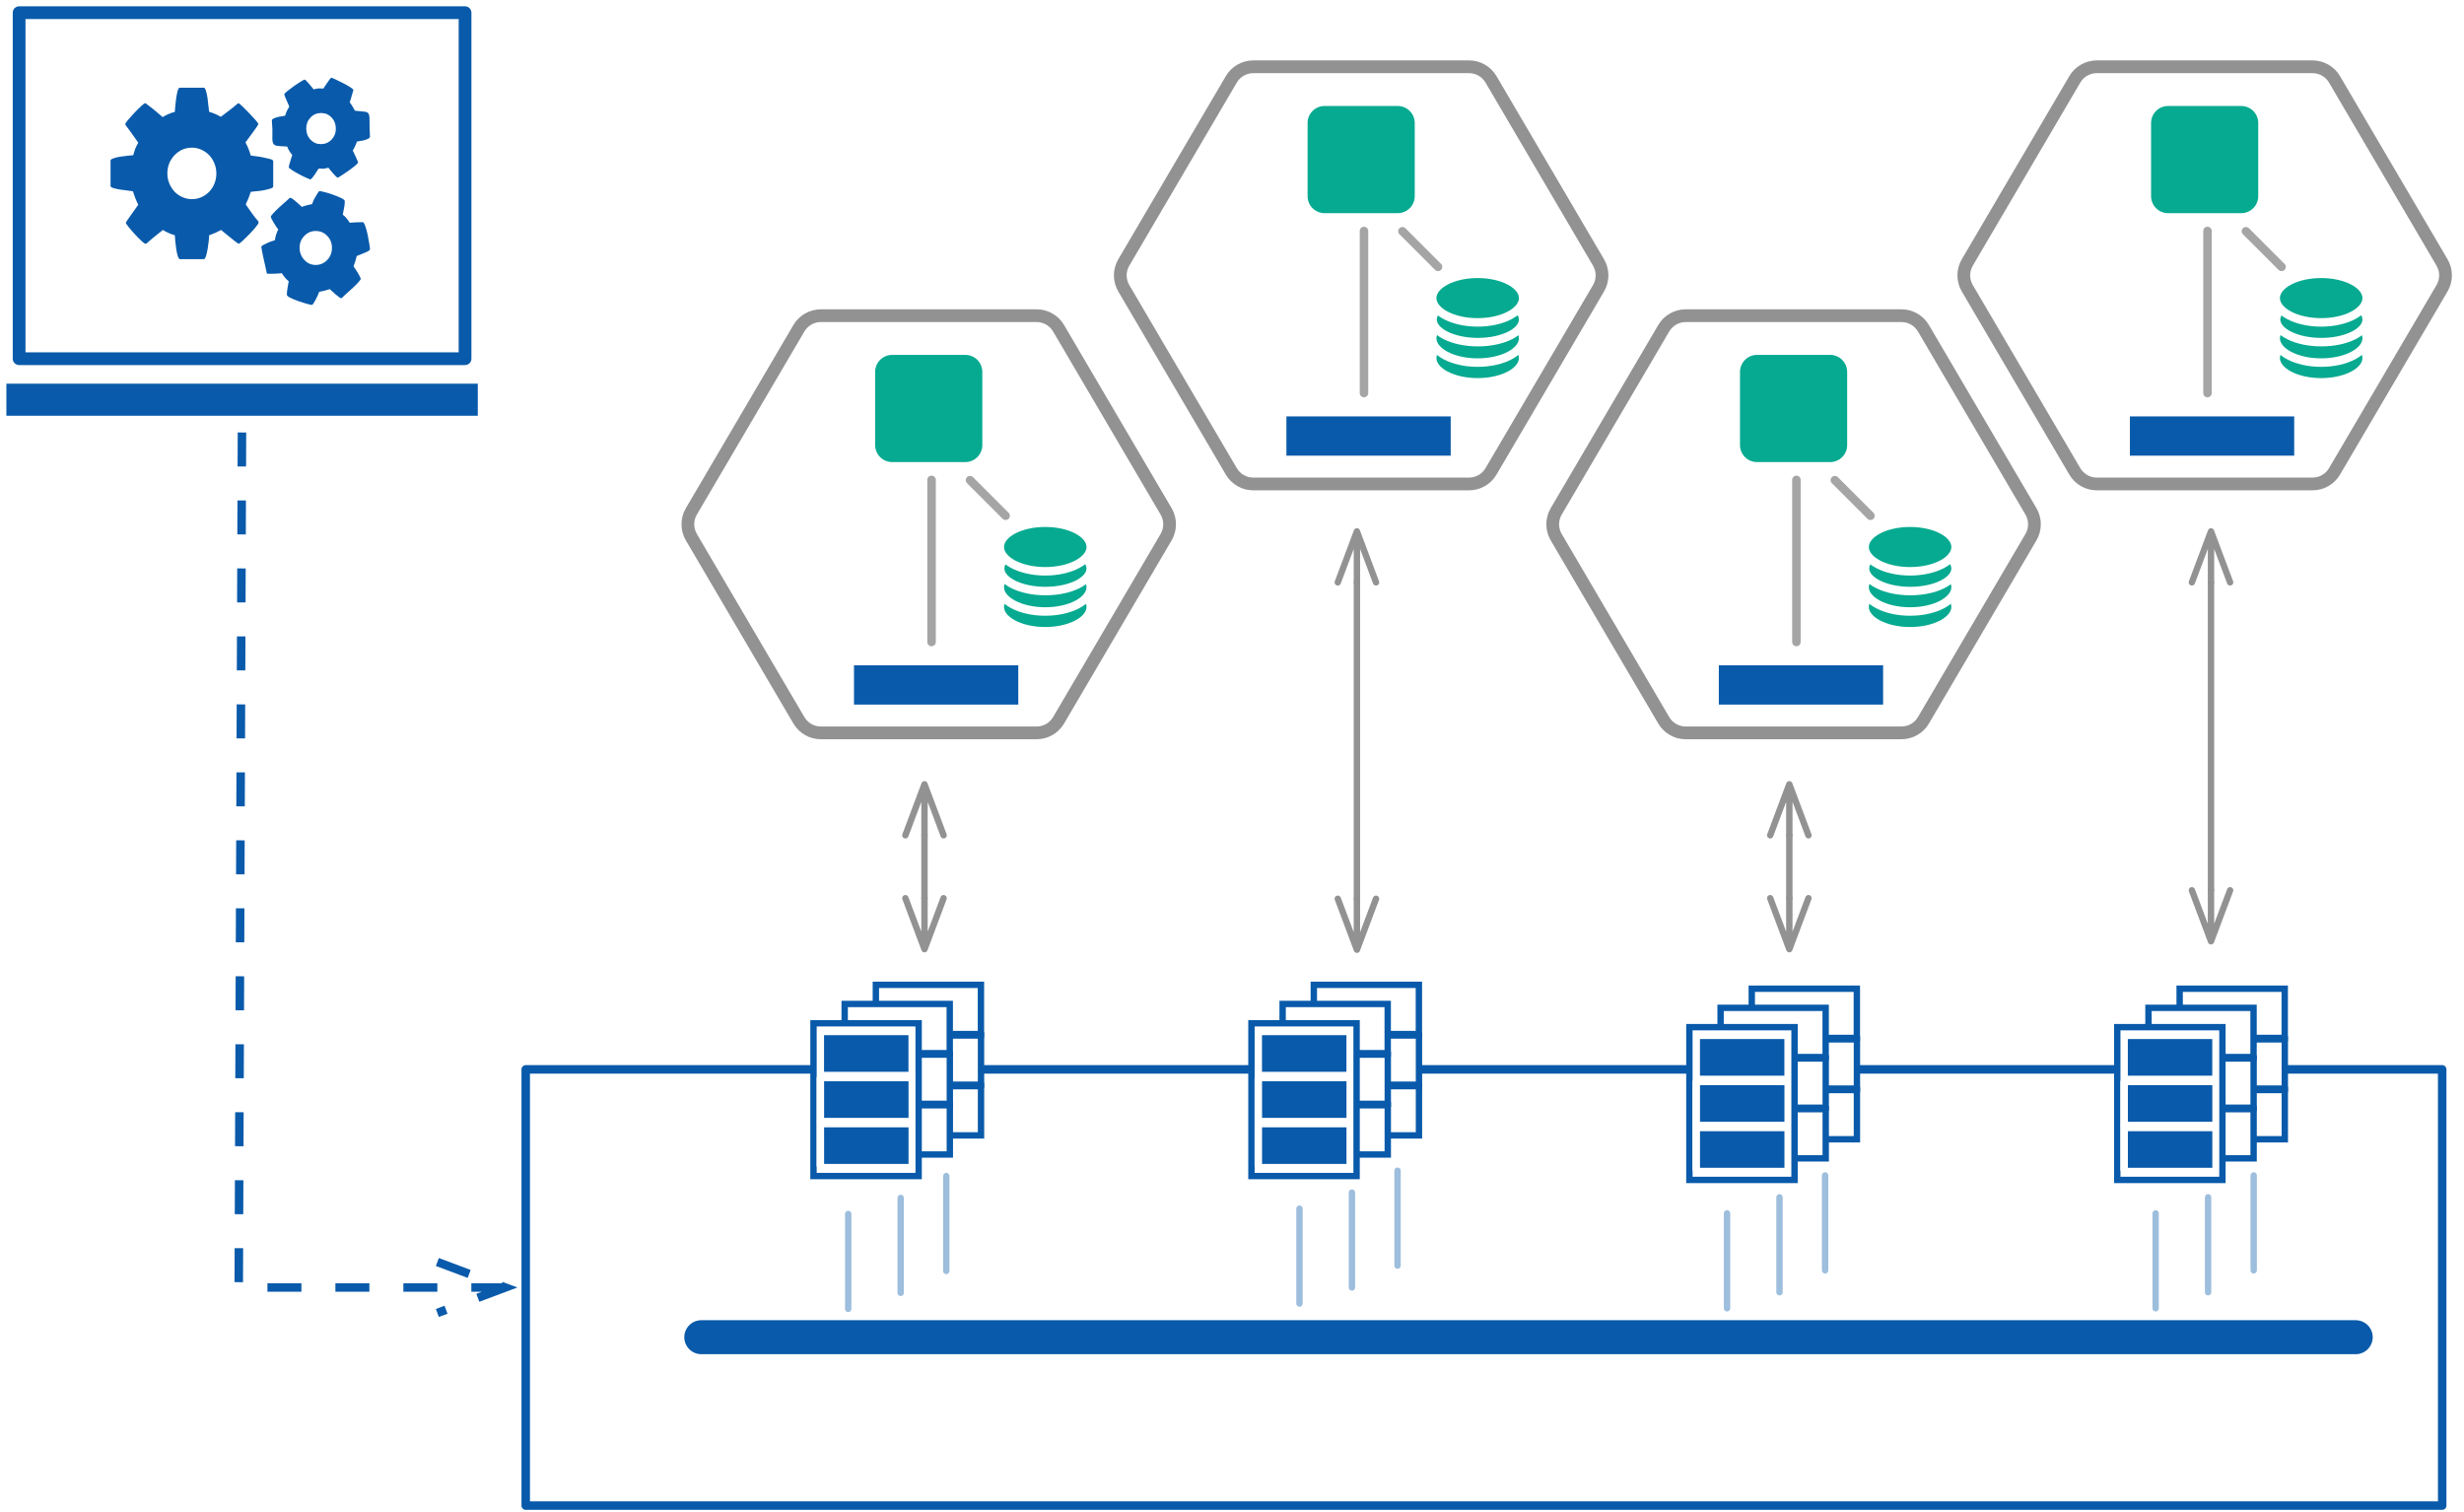 <?xml version="1.0" encoding="UTF-8" standalone="no"?>
<!DOCTYPE svg PUBLIC "-//W3C//DTD SVG 1.1//EN" "http://www.w3.org/Graphics/SVG/1.1/DTD/svg11.dtd">
<svg xmlns="http://www.w3.org/2000/svg" xmlns:xl="http://www.w3.org/1999/xlink" xmlns:dc="http://purl.org/dc/elements/1.1/" version="1.1" viewBox="306 51 290 178" width="290" height="178">
  <defs>
    <marker orient="auto" overflow="visible" markerUnits="strokeWidth" id="StickArrow_Marker" stroke-linejoin="miter" stroke-miterlimit="10" viewBox="-1 -4 10 8" markerWidth="10" markerHeight="8" color="#929292">
      <g>
        <path d="M 8 0 L 0 0 M 0 -3 L 8 0 L 0 3" fill="none" stroke="currentColor" stroke-width="1"/>
      </g>
    </marker>
    <marker orient="auto" overflow="visible" markerUnits="strokeWidth" id="StickArrow_Marker_2" stroke-linejoin="miter" stroke-miterlimit="10" viewBox="-9 -4 10 8" markerWidth="10" markerHeight="8" color="#929292">
      <g>
        <path d="M -8 0 L 0 0 M 0 3 L -8 0 L 0 -3" fill="none" stroke="currentColor" stroke-width="1"/>
      </g>
    </marker>
    <marker orient="auto" overflow="visible" markerUnits="strokeWidth" id="StickArrow_Marker_3" stroke-linejoin="miter" stroke-miterlimit="10" viewBox="-9 -4 10 8" markerWidth="10" markerHeight="8" color="#095aaa">
      <g>
        <path d="M -8 0 L 0 0 M 0 3 L -8 0 L 0 -3" fill="none" stroke="currentColor" stroke-width="1"/>
      </g>
    </marker>
  </defs>
  <g id="DDI_(abstract)" stroke="none" stroke-opacity="1" stroke-dasharray="none" fill="none" fill-opacity="1">
    <title>DDI (abstract)</title>
    <g id="DDI_(abstract): Layer 1">
      <title>Layer 1</title>
      <g id="Graphic_504">
        <rect x="367.875" y="176.852" width="225.558" height="51.34" fill="white"/>
        <rect x="367.875" y="176.852" width="225.558" height="51.34" stroke="#095aaa" stroke-linecap="round" stroke-linejoin="round" stroke-width="1"/>
      </g>
      <g id="Group_909">
        <g id="Group_905">
          <g id="Graphic_908">
            <rect x="409.085" y="166.902" width="12.367" height="5.792" fill="white"/>
            <rect x="409.085" y="166.902" width="12.367" height="5.792" stroke="#095aaa" stroke-linecap="round" stroke-linejoin="miter" stroke-width=".75"/>
          </g>
          <g id="Graphic_907">
            <rect x="409.093" y="172.866" width="12.367" height="5.792" fill="white"/>
            <rect x="409.093" y="172.866" width="12.367" height="5.792" stroke="#095aaa" stroke-linecap="round" stroke-linejoin="miter" stroke-width=".75"/>
          </g>
          <g id="Graphic_906">
            <rect x="409.093" y="178.829" width="12.367" height="5.792" fill="white"/>
            <rect x="409.093" y="178.829" width="12.367" height="5.792" stroke="#095aaa" stroke-linecap="round" stroke-linejoin="miter" stroke-width=".75"/>
          </g>
        </g>
        <g id="Group_904">
          <g id="Graphic_900">
            <rect x="405.414" y="169.152" width="12.367" height="5.792" fill="white"/>
            <rect x="405.414" y="169.152" width="12.367" height="5.792" stroke="#095aaa" stroke-linecap="round" stroke-linejoin="miter" stroke-width=".75"/>
          </g>
          <g id="Graphic_899">
            <rect x="405.423" y="175.116" width="12.367" height="5.792" fill="white"/>
            <rect x="405.423" y="175.116" width="12.367" height="5.792" stroke="#095aaa" stroke-linecap="round" stroke-linejoin="miter" stroke-width=".75"/>
          </g>
          <g id="Graphic_898">
            <rect x="405.423" y="181.079" width="12.367" height="5.792" fill="white"/>
            <rect x="405.423" y="181.079" width="12.367" height="5.792" stroke="#095aaa" stroke-linecap="round" stroke-linejoin="miter" stroke-width=".75"/>
          </g>
        </g>
        <g id="Group_871">
          <g id="Graphic_514">
            <rect x="401.744" y="171.427" width="12.375" height="17.979" fill="white"/>
            <rect x="401.744" y="171.427" width="12.375" height="17.979" stroke="#095aaa" stroke-linecap="round" stroke-linejoin="miter" stroke-width=".75"/>
          </g>
          <g id="Graphic_598">
            <rect x="402.487" y="177.895" width="10.688" height="5.062" fill="#095aaa"/>
            <rect x="402.487" y="177.895" width="10.688" height="5.062" stroke="white" stroke-linecap="round" stroke-linejoin="round" stroke-width=".75"/>
          </g>
          <g id="Graphic_597">
            <rect x="402.487" y="183.107" width="10.688" height="5.062" fill="#095aaa"/>
            <rect x="402.487" y="183.107" width="10.688" height="5.062" stroke="white" stroke-linecap="round" stroke-linejoin="round" stroke-width=".75"/>
          </g>
          <g id="Graphic_591">
            <rect x="402.61" y="172.452" width="10.688" height="5.062" fill="#095aaa"/>
            <rect x="402.61" y="172.452" width="10.688" height="5.062" stroke="white" stroke-linecap="butt" stroke-linejoin="miter" stroke-width=".75"/>
          </g>
          <g id="Graphic_590">
            <rect x="402.617" y="177.875" width="10.688" height="5.062" fill="#095aaa"/>
            <rect x="402.617" y="177.875" width="10.688" height="5.062" stroke="white" stroke-linecap="round" stroke-linejoin="miter" stroke-width=".75"/>
          </g>
          <g id="Graphic_589">
            <rect x="402.617" y="183.297" width="10.688" height="5.062" fill="#095aaa"/>
            <rect x="402.617" y="183.297" width="10.688" height="5.062" stroke="white" stroke-linecap="round" stroke-linejoin="miter" stroke-width=".75"/>
          </g>
        </g>
      </g>
      <g id="Line_705">
        <line x1="414.808" y1="149.303" x2="414.808" y2="156.706" marker-end="url(#StickArrow_Marker)" marker-start="url(#StickArrow_Marker_2)" stroke="#929292" stroke-linecap="round" stroke-linejoin="round" stroke-width=".75"/>
      </g>
      <g id="Line_709">
        <line x1="388.538" y1="208.372" x2="583.256" y2="208.372" stroke="#095aaa" stroke-linecap="round" stroke-linejoin="round" stroke-width="4"/>
      </g>
      <g id="Group_910">
        <g id="Group_922">
          <g id="Graphic_925">
            <rect x="460.63" y="166.902" width="12.367" height="5.792" fill="white"/>
            <rect x="460.63" y="166.902" width="12.367" height="5.792" stroke="#095aaa" stroke-linecap="round" stroke-linejoin="miter" stroke-width=".75"/>
          </g>
          <g id="Graphic_924">
            <rect x="460.638" y="172.866" width="12.367" height="5.792" fill="white"/>
            <rect x="460.638" y="172.866" width="12.367" height="5.792" stroke="#095aaa" stroke-linecap="round" stroke-linejoin="miter" stroke-width=".75"/>
          </g>
          <g id="Graphic_923">
            <rect x="460.638" y="178.829" width="12.367" height="5.792" fill="white"/>
            <rect x="460.638" y="178.829" width="12.367" height="5.792" stroke="#095aaa" stroke-linecap="round" stroke-linejoin="miter" stroke-width=".75"/>
          </g>
        </g>
        <g id="Group_918">
          <g id="Graphic_921">
            <rect x="456.959" y="169.152" width="12.367" height="5.792" fill="white"/>
            <rect x="456.959" y="169.152" width="12.367" height="5.792" stroke="#095aaa" stroke-linecap="round" stroke-linejoin="miter" stroke-width=".75"/>
          </g>
          <g id="Graphic_920">
            <rect x="456.967" y="175.116" width="12.367" height="5.792" fill="white"/>
            <rect x="456.967" y="175.116" width="12.367" height="5.792" stroke="#095aaa" stroke-linecap="round" stroke-linejoin="miter" stroke-width=".75"/>
          </g>
          <g id="Graphic_919">
            <rect x="456.967" y="181.079" width="12.367" height="5.792" fill="white"/>
            <rect x="456.967" y="181.079" width="12.367" height="5.792" stroke="#095aaa" stroke-linecap="round" stroke-linejoin="miter" stroke-width=".75"/>
          </g>
        </g>
        <g id="Group_911">
          <g id="Graphic_917">
            <rect x="453.289" y="171.427" width="12.375" height="17.979" fill="white"/>
            <rect x="453.289" y="171.427" width="12.375" height="17.979" stroke="#095aaa" stroke-linecap="round" stroke-linejoin="miter" stroke-width=".75"/>
          </g>
          <g id="Graphic_916">
            <rect x="454.032" y="177.895" width="10.688" height="5.062" fill="#095aaa"/>
            <rect x="454.032" y="177.895" width="10.688" height="5.062" stroke="white" stroke-linecap="round" stroke-linejoin="round" stroke-width=".75"/>
          </g>
          <g id="Graphic_915">
            <rect x="454.032" y="183.107" width="10.688" height="5.062" fill="#095aaa"/>
            <rect x="454.032" y="183.107" width="10.688" height="5.062" stroke="white" stroke-linecap="round" stroke-linejoin="round" stroke-width=".75"/>
          </g>
          <g id="Graphic_914">
            <rect x="454.155" y="172.452" width="10.688" height="5.062" fill="#095aaa"/>
            <rect x="454.155" y="172.452" width="10.688" height="5.062" stroke="white" stroke-linecap="butt" stroke-linejoin="miter" stroke-width=".75"/>
          </g>
          <g id="Graphic_913">
            <rect x="454.162" y="177.875" width="10.688" height="5.062" fill="#095aaa"/>
            <rect x="454.162" y="177.875" width="10.688" height="5.062" stroke="white" stroke-linecap="round" stroke-linejoin="miter" stroke-width=".75"/>
          </g>
          <g id="Graphic_912">
            <rect x="454.162" y="183.297" width="10.688" height="5.062" fill="#095aaa"/>
            <rect x="454.162" y="183.297" width="10.688" height="5.062" stroke="white" stroke-linecap="round" stroke-linejoin="miter" stroke-width=".75"/>
          </g>
        </g>
      </g>
      <g id="Group_926">
        <g id="Group_938">
          <g id="Graphic_941">
            <rect x="512.174" y="167.358" width="12.367" height="5.792" fill="white"/>
            <rect x="512.174" y="167.358" width="12.367" height="5.792" stroke="#095aaa" stroke-linecap="round" stroke-linejoin="miter" stroke-width=".75"/>
          </g>
          <g id="Graphic_940">
            <rect x="512.183" y="173.321" width="12.367" height="5.792" fill="white"/>
            <rect x="512.183" y="173.321" width="12.367" height="5.792" stroke="#095aaa" stroke-linecap="round" stroke-linejoin="miter" stroke-width=".75"/>
          </g>
          <g id="Graphic_939">
            <rect x="512.183" y="179.285" width="12.367" height="5.792" fill="white"/>
            <rect x="512.183" y="179.285" width="12.367" height="5.792" stroke="#095aaa" stroke-linecap="round" stroke-linejoin="miter" stroke-width=".75"/>
          </g>
        </g>
        <g id="Group_934">
          <g id="Graphic_937">
            <rect x="508.504" y="169.608" width="12.367" height="5.792" fill="white"/>
            <rect x="508.504" y="169.608" width="12.367" height="5.792" stroke="#095aaa" stroke-linecap="round" stroke-linejoin="miter" stroke-width=".75"/>
          </g>
          <g id="Graphic_936">
            <rect x="508.512" y="175.571" width="12.367" height="5.792" fill="white"/>
            <rect x="508.512" y="175.571" width="12.367" height="5.792" stroke="#095aaa" stroke-linecap="round" stroke-linejoin="miter" stroke-width=".75"/>
          </g>
          <g id="Graphic_935">
            <rect x="508.512" y="181.535" width="12.367" height="5.792" fill="white"/>
            <rect x="508.512" y="181.535" width="12.367" height="5.792" stroke="#095aaa" stroke-linecap="round" stroke-linejoin="miter" stroke-width=".75"/>
          </g>
        </g>
        <g id="Group_927">
          <g id="Graphic_933">
            <rect x="504.833" y="171.883" width="12.375" height="17.979" fill="white"/>
            <rect x="504.833" y="171.883" width="12.375" height="17.979" stroke="#095aaa" stroke-linecap="round" stroke-linejoin="miter" stroke-width=".75"/>
          </g>
          <g id="Graphic_932">
            <rect x="505.577" y="178.35" width="10.688" height="5.062" fill="#095aaa"/>
            <rect x="505.577" y="178.35" width="10.688" height="5.062" stroke="white" stroke-linecap="round" stroke-linejoin="round" stroke-width=".75"/>
          </g>
          <g id="Graphic_931">
            <rect x="505.577" y="183.563" width="10.688" height="5.062" fill="#095aaa"/>
            <rect x="505.577" y="183.563" width="10.688" height="5.062" stroke="white" stroke-linecap="round" stroke-linejoin="round" stroke-width=".75"/>
          </g>
          <g id="Graphic_930">
            <rect x="505.7" y="172.908" width="10.688" height="5.062" fill="#095aaa"/>
            <rect x="505.7" y="172.908" width="10.688" height="5.062" stroke="white" stroke-linecap="butt" stroke-linejoin="miter" stroke-width=".75"/>
          </g>
          <g id="Graphic_929">
            <rect x="505.707" y="178.33" width="10.688" height="5.062" fill="#095aaa"/>
            <rect x="505.707" y="178.33" width="10.688" height="5.062" stroke="white" stroke-linecap="round" stroke-linejoin="miter" stroke-width=".75"/>
          </g>
          <g id="Graphic_928">
            <rect x="505.707" y="183.753" width="10.688" height="5.062" fill="#095aaa"/>
            <rect x="505.707" y="183.753" width="10.688" height="5.062" stroke="white" stroke-linecap="round" stroke-linejoin="miter" stroke-width=".75"/>
          </g>
        </g>
      </g>
      <g id="Group_942">
        <g id="Group_954">
          <g id="Graphic_957">
            <rect x="562.534" y="167.358" width="12.367" height="5.792" fill="white"/>
            <rect x="562.534" y="167.358" width="12.367" height="5.792" stroke="#095aaa" stroke-linecap="round" stroke-linejoin="miter" stroke-width=".75"/>
          </g>
          <g id="Graphic_956">
            <rect x="562.543" y="173.321" width="12.367" height="5.792" fill="white"/>
            <rect x="562.543" y="173.321" width="12.367" height="5.792" stroke="#095aaa" stroke-linecap="round" stroke-linejoin="miter" stroke-width=".75"/>
          </g>
          <g id="Graphic_955">
            <rect x="562.543" y="179.285" width="12.367" height="5.792" fill="white"/>
            <rect x="562.543" y="179.285" width="12.367" height="5.792" stroke="#095aaa" stroke-linecap="round" stroke-linejoin="miter" stroke-width=".75"/>
          </g>
        </g>
        <g id="Group_950">
          <g id="Graphic_953">
            <rect x="558.864" y="169.608" width="12.367" height="5.792" fill="white"/>
            <rect x="558.864" y="169.608" width="12.367" height="5.792" stroke="#095aaa" stroke-linecap="round" stroke-linejoin="miter" stroke-width=".75"/>
          </g>
          <g id="Graphic_952">
            <rect x="558.872" y="175.571" width="12.367" height="5.792" fill="white"/>
            <rect x="558.872" y="175.571" width="12.367" height="5.792" stroke="#095aaa" stroke-linecap="round" stroke-linejoin="miter" stroke-width=".75"/>
          </g>
          <g id="Graphic_951">
            <rect x="558.872" y="181.535" width="12.367" height="5.792" fill="white"/>
            <rect x="558.872" y="181.535" width="12.367" height="5.792" stroke="#095aaa" stroke-linecap="round" stroke-linejoin="miter" stroke-width=".75"/>
          </g>
        </g>
        <g id="Group_943">
          <g id="Graphic_949">
            <rect x="555.193" y="171.883" width="12.375" height="17.979" fill="white"/>
            <rect x="555.193" y="171.883" width="12.375" height="17.979" stroke="#095aaa" stroke-linecap="round" stroke-linejoin="miter" stroke-width=".75"/>
          </g>
          <g id="Graphic_948">
            <rect x="555.937" y="178.35" width="10.688" height="5.062" fill="#095aaa"/>
            <rect x="555.937" y="178.35" width="10.688" height="5.062" stroke="white" stroke-linecap="round" stroke-linejoin="round" stroke-width=".75"/>
          </g>
          <g id="Graphic_947">
            <rect x="555.937" y="183.563" width="10.688" height="5.062" fill="#095aaa"/>
            <rect x="555.937" y="183.563" width="10.688" height="5.062" stroke="white" stroke-linecap="round" stroke-linejoin="round" stroke-width=".75"/>
          </g>
          <g id="Graphic_946">
            <rect x="556.06" y="172.908" width="10.688" height="5.062" fill="#095aaa"/>
            <rect x="556.06" y="172.908" width="10.688" height="5.062" stroke="white" stroke-linecap="butt" stroke-linejoin="miter" stroke-width=".75"/>
          </g>
          <g id="Graphic_945">
            <rect x="556.067" y="178.33" width="10.688" height="5.062" fill="#095aaa"/>
            <rect x="556.067" y="178.33" width="10.688" height="5.062" stroke="white" stroke-linecap="round" stroke-linejoin="miter" stroke-width=".75"/>
          </g>
          <g id="Graphic_944">
            <rect x="556.067" y="183.753" width="10.688" height="5.062" fill="#095aaa"/>
            <rect x="556.067" y="183.753" width="10.688" height="5.062" stroke="white" stroke-linecap="round" stroke-linejoin="miter" stroke-width=".75"/>
          </g>
        </g>
      </g>
      <g id="Group_962">
        <g id="Line_718">
          <line x1="405.831" y1="205.042" x2="405.831" y2="193.872" stroke="#9dbedd" stroke-linecap="round" stroke-linejoin="round" stroke-width=".75"/>
        </g>
        <g id="Line_960">
          <line x1="412.005" y1="203.151" x2="412.005" y2="191.981" stroke="#9dbedd" stroke-linecap="round" stroke-linejoin="round" stroke-width=".75"/>
        </g>
        <g id="Line_961">
          <line x1="417.372" y1="200.576" x2="417.372" y2="189.406" stroke="#9dbedd" stroke-linecap="round" stroke-linejoin="round" stroke-width=".75"/>
        </g>
      </g>
      <g id="Group_963">
        <g id="Line_966">
          <line x1="458.942" y1="204.411" x2="458.942" y2="193.241" stroke="#9dbedd" stroke-linecap="round" stroke-linejoin="round" stroke-width=".75"/>
        </g>
        <g id="Line_965">
          <line x1="465.115" y1="202.52" x2="465.115" y2="191.35" stroke="#9dbedd" stroke-linecap="round" stroke-linejoin="round" stroke-width=".75"/>
        </g>
        <g id="Line_964">
          <line x1="470.483" y1="199.945" x2="470.483" y2="188.775" stroke="#9dbedd" stroke-linecap="round" stroke-linejoin="round" stroke-width=".75"/>
        </g>
      </g>
      <g id="Group_971">
        <g id="Line_974">
          <line x1="509.265" y1="204.97" x2="509.265" y2="193.8" stroke="#9dbedd" stroke-linecap="round" stroke-linejoin="round" stroke-width=".75"/>
        </g>
        <g id="Line_973">
          <line x1="515.438" y1="203.079" x2="515.438" y2="191.909" stroke="#9dbedd" stroke-linecap="round" stroke-linejoin="round" stroke-width=".75"/>
        </g>
        <g id="Line_972">
          <line x1="520.805" y1="200.503" x2="520.805" y2="189.333" stroke="#9dbedd" stroke-linecap="round" stroke-linejoin="round" stroke-width=".75"/>
        </g>
      </g>
      <g id="Group_975">
        <g id="Line_978">
          <line x1="559.707" y1="204.97" x2="559.707" y2="193.8" stroke="#9dbedd" stroke-linecap="round" stroke-linejoin="round" stroke-width=".75"/>
        </g>
        <g id="Line_977">
          <line x1="565.88" y1="203.079" x2="565.88" y2="191.909" stroke="#9dbedd" stroke-linecap="round" stroke-linejoin="round" stroke-width=".75"/>
        </g>
        <g id="Line_976">
          <line x1="571.248" y1="200.503" x2="571.248" y2="189.333" stroke="#9dbedd" stroke-linecap="round" stroke-linejoin="round" stroke-width=".75"/>
        </g>
      </g>
      <g id="Group_1031">
        <g id="Graphic_1028">
          <rect x="308.25" y="52.494" width="52.483" height="40.719" fill="white"/>
          <rect x="308.25" y="52.494" width="52.483" height="40.719" stroke="#095aaa" stroke-linecap="round" stroke-linejoin="round" stroke-width="1.5"/>
        </g>
        <g id="Graphic_1021">
          <title>icon-cogs</title>
          <path d="M 342.042 66.12 C 342.042 66.644 342.208 67.081 342.544 67.434 C 342.877 67.787 343.286 67.962 343.762 67.962 C 344.261 67.962 344.68 67.787 345.019 67.434 C 345.359 67.081 345.528 66.655 345.528 66.155 C 345.528 65.631 345.362 65.19 345.026 64.834 C 344.693 64.474 344.281 64.299 343.792 64.299 C 343.293 64.299 342.877 64.474 342.544 64.834 C 342.208 65.19 342.042 65.62 342.042 66.12 M 341.26 80.158 C 341.26 80.707 341.443 81.179 341.812 81.581 C 342.178 81.983 342.624 82.182 343.156 82.182 C 343.675 82.182 344.124 81.99 344.504 81.609 C 344.88 81.217 345.069 80.742 345.069 80.158 C 345.069 79.61 344.883 79.148 344.517 78.761 C 344.151 78.376 343.698 78.184 343.156 78.184 C 342.637 78.184 342.188 78.376 341.819 78.761 C 341.446 79.148 341.26 79.61 341.26 80.158 M 348.014 67.661 C 347.874 68.063 347.711 68.413 347.518 68.713 C 347.541 68.762 347.585 68.849 347.648 68.989 C 347.711 69.129 347.784 69.279 347.864 69.444 C 347.941 69.604 348.007 69.751 348.064 69.887 C 348.114 70.017 348.14 70.101 348.14 70.121 C 348.14 70.188 348.021 70.317 347.784 70.513 C 347.545 70.709 347.279 70.911 346.986 71.117 C 346.693 71.32 346.42 71.505 346.167 71.67 C 345.911 71.83 345.775 71.907 345.751 71.907 C 345.711 71.907 345.635 71.858 345.528 71.75 C 345.425 71.645 345.309 71.526 345.186 71.39 C 345.066 71.261 344.956 71.128 344.86 70.999 C 344.763 70.869 344.697 70.782 344.653 70.74 C 344.504 70.782 344.354 70.817 344.198 70.841 C 344.045 70.862 343.888 70.862 343.728 70.841 L 343.505 70.841 C 343.466 70.883 343.399 70.978 343.316 71.117 C 343.229 71.254 343.139 71.401 343.036 71.551 C 342.937 71.701 342.837 71.834 342.74 71.942 C 342.647 72.054 342.577 72.114 342.534 72.114 C 342.494 72.114 342.331 72.051 342.058 71.928 C 341.782 71.806 341.493 71.663 341.19 71.498 C 340.887 71.338 340.611 71.177 340.361 71.013 C 340.112 70.852 339.985 70.74 339.985 70.674 C 339.985 70.653 340.002 70.569 340.032 70.429 C 340.065 70.289 340.108 70.139 340.162 69.985 C 340.215 69.831 340.261 69.678 340.305 69.527 C 340.348 69.377 340.378 69.279 340.401 69.234 C 340.158 68.975 339.955 68.647 339.796 68.245 C 339.233 68.224 338.834 68.196 338.601 68.161 C 338.368 68.126 338.212 68.025 338.139 67.853 C 338.066 67.679 338.039 67.389 338.059 66.973 C 338.082 66.564 338.059 65.956 337.996 65.152 C 337.996 65.082 338.062 65.019 338.195 64.949 C 338.328 64.883 338.485 64.83 338.664 64.781 C 338.844 64.736 339.024 64.708 339.2 64.684 C 339.373 64.659 339.493 64.638 339.556 64.614 C 339.663 64.25 339.826 63.89 340.049 63.548 C 340.029 63.499 339.985 63.405 339.922 63.254 C 339.859 63.104 339.792 62.95 339.722 62.793 C 339.656 62.636 339.593 62.496 339.543 62.367 C 339.486 62.237 339.463 62.15 339.463 62.108 C 339.463 62.038 339.576 61.916 339.802 61.731 C 340.032 61.545 340.291 61.35 340.584 61.143 C 340.874 60.941 341.15 60.756 341.406 60.602 C 341.659 60.444 341.809 60.368 341.849 60.368 C 341.892 60.368 341.962 60.417 342.058 60.514 C 342.151 60.619 342.261 60.738 342.384 60.878 C 342.507 61.014 342.614 61.147 342.71 61.269 C 342.803 61.392 342.873 61.475 342.917 61.521 C 343.066 61.475 343.219 61.444 343.369 61.42 C 343.525 61.395 343.682 61.395 343.842 61.42 L 344.064 61.42 C 344.084 61.378 344.144 61.283 344.241 61.143 C 344.334 61.004 344.434 60.864 344.534 60.717 C 344.633 60.57 344.727 60.441 344.813 60.326 C 344.896 60.21 344.959 60.147 345.003 60.147 C 345.046 60.147 345.206 60.214 345.482 60.343 C 345.758 60.469 346.054 60.616 346.367 60.776 C 346.68 60.941 346.962 61.095 347.209 61.252 C 347.458 61.409 347.585 61.521 347.585 61.587 C 347.585 61.633 347.565 61.717 347.518 61.846 C 347.478 61.975 347.435 62.118 347.392 62.283 C 347.352 62.444 347.305 62.597 347.259 62.741 C 347.209 62.887 347.175 62.982 347.155 63.027 C 347.368 63.307 347.575 63.642 347.774 64.03 C 348.317 64.076 348.709 64.114 348.955 64.149 C 349.198 64.18 349.351 64.285 349.415 64.453 C 349.478 64.631 349.508 64.918 349.494 65.327 C 349.484 65.736 349.501 66.33 349.544 67.109 C 349.544 67.175 349.478 67.245 349.345 67.319 C 349.212 67.389 349.059 67.451 348.892 67.493 C 348.719 67.539 348.55 67.574 348.373 67.595 C 348.197 67.616 348.077 67.64 348.014 67.661 M 347.984 81.13 C 347.887 81.553 347.764 81.948 347.615 82.318 C 347.638 82.381 347.698 82.489 347.798 82.626 C 347.901 82.766 348.001 82.919 348.094 83.08 C 348.19 83.237 348.273 83.391 348.35 83.538 C 348.423 83.681 348.46 83.786 348.46 83.838 C 348.46 83.884 348.36 84.013 348.167 84.233 C 347.971 84.45 347.741 84.681 347.481 84.918 C 347.222 85.156 346.969 85.383 346.733 85.593 C 346.493 85.806 346.34 85.953 346.277 86.03 L 346.151 86.1 C 346.107 86.1 346.021 86.051 345.888 85.956 C 345.755 85.858 345.618 85.75 345.482 85.628 C 345.345 85.505 345.209 85.387 345.076 85.268 C 344.943 85.149 344.856 85.072 344.813 85.027 C 344.42 85.159 344.005 85.268 343.569 85.345 C 343.549 85.411 343.499 85.533 343.429 85.705 C 343.352 85.876 343.269 86.047 343.179 86.215 C 343.09 86.383 343.003 86.536 342.917 86.673 C 342.833 86.816 342.757 86.882 342.694 86.882 C 342.63 86.882 342.444 86.844 342.138 86.757 C 341.829 86.673 341.496 86.571 341.14 86.446 C 340.787 86.323 340.468 86.194 340.185 86.054 C 339.902 85.914 339.762 85.792 339.762 85.68 C 339.762 85.422 339.789 85.156 339.842 84.883 C 339.896 84.611 339.945 84.352 339.985 84.104 C 339.816 83.971 339.666 83.824 339.533 83.664 C 339.4 83.503 339.28 83.332 339.173 83.153 C 338.931 83.178 338.688 83.192 338.448 83.206 C 338.212 83.216 337.972 83.22 337.743 83.22 L 337.51 83.22 C 337.44 83.22 337.397 83.157 337.373 83.035 C 337.353 82.944 337.31 82.748 337.247 82.441 C 337.184 82.133 337.111 81.811 337.031 81.472 C 336.951 81.13 336.884 80.822 336.834 80.543 C 336.778 80.263 336.755 80.103 336.755 80.057 C 336.755 79.991 336.825 79.917 336.968 79.84 C 337.111 79.764 337.277 79.683 337.463 79.596 C 337.646 79.512 337.826 79.446 337.996 79.39 C 338.165 79.334 338.282 79.295 338.345 79.274 C 338.388 79.012 338.438 78.799 338.498 78.617 C 338.555 78.439 338.638 78.236 338.744 77.999 C 338.701 77.957 338.635 77.859 338.538 77.716 C 338.442 77.569 338.345 77.415 338.242 77.258 C 338.142 77.097 338.052 76.94 337.979 76.789 C 337.906 76.639 337.869 76.538 337.869 76.496 C 337.869 76.451 337.966 76.318 338.162 76.098 C 338.358 75.884 338.588 75.657 338.847 75.416 C 339.107 75.178 339.356 74.951 339.596 74.749 C 339.836 74.539 339.985 74.403 340.049 74.34 L 340.178 74.27 C 340.222 74.27 340.308 74.319 340.441 74.413 C 340.574 74.504 340.707 74.616 340.847 74.738 C 340.983 74.86 341.12 74.979 341.253 75.095 C 341.386 75.217 341.473 75.294 341.516 75.343 C 341.888 75.206 342.291 75.102 342.727 75.021 C 342.747 74.955 342.797 74.836 342.87 74.661 C 342.943 74.49 343.03 74.319 343.133 74.154 C 343.233 73.983 343.326 73.833 343.412 73.69 C 343.495 73.553 343.569 73.483 343.635 73.483 C 343.675 73.483 343.855 73.522 344.178 73.602 C 344.494 73.676 344.83 73.781 345.186 73.91 C 345.542 74.039 345.864 74.168 346.151 74.305 C 346.437 74.438 346.58 74.563 346.58 74.686 C 346.58 74.944 346.55 75.206 346.493 75.475 C 346.433 75.741 346.384 76.003 346.34 76.258 C 346.51 76.391 346.663 76.541 346.796 76.702 C 346.929 76.863 347.049 77.034 347.155 77.212 C 347.418 77.191 347.681 77.174 347.941 77.163 C 348.204 77.149 348.456 77.146 348.699 77.146 C 348.782 77.146 348.879 77.293 348.985 77.59 C 349.092 77.887 349.185 78.222 349.265 78.603 C 349.345 78.981 349.411 79.341 349.464 79.683 C 349.518 80.022 349.544 80.242 349.544 80.34 C 349.544 80.41 349.471 80.48 349.328 80.56 C 349.185 80.637 349.029 80.711 348.859 80.774 C 348.689 80.843 348.516 80.913 348.34 80.987 C 348.167 81.057 348.047 81.106 347.984 81.13 M 328.596 74.438 C 328.992 74.438 329.362 74.357 329.711 74.203 C 330.064 74.046 330.37 73.833 330.629 73.56 C 330.889 73.288 331.092 72.966 331.241 72.599 C 331.391 72.229 331.464 71.841 331.464 71.425 C 331.464 71.013 331.391 70.618 331.241 70.247 C 331.092 69.873 330.889 69.545 330.629 69.272 C 330.37 69 330.064 68.786 329.711 68.622 C 329.362 68.461 328.992 68.378 328.596 68.378 C 327.791 68.378 327.106 68.675 326.543 69.265 C 325.981 69.856 325.698 70.576 325.698 71.425 C 325.698 71.841 325.775 72.229 325.931 72.599 C 326.084 72.966 326.291 73.288 326.55 73.56 C 326.81 73.833 327.119 74.046 327.475 74.203 C 327.831 74.357 328.204 74.438 328.596 74.438 M 334.891 67.763 C 335.134 68.196 335.341 68.71 335.51 69.3 C 335.617 69.321 335.813 69.349 336.099 69.384 C 336.385 69.416 336.681 69.464 336.984 69.527 C 337.287 69.587 337.556 69.653 337.796 69.716 C 338.036 69.786 338.155 69.863 338.155 69.954 L 338.155 72.931 C 338.155 73.04 338.036 73.137 337.796 73.204 C 337.556 73.281 337.287 73.34 336.984 73.4 C 336.681 73.455 336.382 73.494 336.083 73.515 C 335.786 73.539 335.593 73.56 335.51 73.585 C 335.361 74.064 335.168 74.553 334.921 75.056 C 335.168 75.402 335.4 75.738 335.63 76.07 C 335.86 76.395 336.116 76.723 336.402 77.048 L 336.435 77.212 C 336.435 77.279 336.325 77.447 336.109 77.716 C 335.89 77.985 335.637 78.264 335.351 78.561 C 335.064 78.858 334.795 79.117 334.549 79.348 C 334.296 79.575 334.139 79.69 334.076 79.69 C 334.056 79.69 333.946 79.613 333.75 79.463 C 333.554 79.313 333.338 79.141 333.098 78.946 C 332.858 78.75 332.636 78.572 332.429 78.401 C 332.22 78.236 332.087 78.124 332.023 78.065 C 331.544 78.324 331.078 78.53 330.619 78.687 C 330.619 78.799 330.603 79.005 330.573 79.302 C 330.539 79.606 330.5 79.921 330.446 80.249 C 330.393 80.581 330.326 80.871 330.247 81.12 C 330.167 81.371 330.084 81.497 330 81.497 L 327.166 81.497 C 327.079 81.497 326.999 81.371 326.919 81.12 C 326.84 80.871 326.776 80.581 326.733 80.249 C 326.693 79.921 326.653 79.606 326.623 79.313 C 326.59 79.016 326.577 78.809 326.577 78.687 C 326.098 78.554 325.628 78.345 325.173 78.065 C 324.843 78.324 324.517 78.582 324.194 78.844 C 323.872 79.11 323.552 79.376 323.246 79.655 L 323.087 79.69 C 323.047 79.69 322.9 79.575 322.647 79.348 C 322.398 79.117 322.138 78.858 321.869 78.561 C 321.596 78.264 321.353 77.985 321.137 77.716 C 320.917 77.447 320.811 77.279 320.811 77.212 C 320.811 77.191 320.877 77.076 321.017 76.87 C 321.153 76.667 321.313 76.44 321.486 76.202 C 321.662 75.961 321.825 75.731 321.979 75.514 C 322.135 75.297 322.231 75.157 322.275 75.088 C 322.028 74.612 321.822 74.085 321.652 73.515 C 321.546 73.494 321.35 73.466 321.064 73.431 C 320.777 73.4 320.485 73.361 320.179 73.316 C 319.876 73.27 319.606 73.211 319.367 73.141 C 319.127 73.068 319.011 72.987 319.011 72.896 L 319.011 69.887 C 319.011 69.8 319.127 69.709 319.367 69.629 C 319.606 69.541 319.882 69.478 320.195 69.433 C 320.508 69.391 320.811 69.349 321.097 69.318 C 321.383 69.283 321.579 69.265 321.686 69.265 C 321.812 68.72 322.009 68.231 322.275 67.794 C 322.028 67.451 321.789 67.106 321.549 66.767 C 321.313 66.428 321.064 66.092 320.811 65.771 L 320.747 65.603 C 320.747 65.536 320.854 65.372 321.07 65.11 C 321.29 64.848 321.539 64.572 321.819 64.275 C 322.102 63.978 322.368 63.716 322.617 63.485 C 322.867 63.261 323.023 63.142 323.087 63.142 C 323.11 63.142 323.216 63.216 323.413 63.363 C 323.609 63.506 323.828 63.677 324.068 63.869 C 324.304 64.065 324.534 64.257 324.75 64.442 C 324.97 64.624 325.099 64.736 325.139 64.781 C 325.599 64.502 326.078 64.299 326.577 64.163 C 326.577 64.076 326.59 63.866 326.623 63.548 C 326.653 63.223 326.693 62.901 326.733 62.583 C 326.776 62.262 326.833 61.975 326.903 61.713 C 326.969 61.451 327.059 61.322 327.166 61.322 L 330 61.322 C 330.084 61.322 330.167 61.451 330.247 61.713 C 330.326 61.975 330.386 62.262 330.43 62.583 C 330.473 62.901 330.509 63.223 330.539 63.548 C 330.573 63.866 330.599 64.076 330.619 64.163 C 331.098 64.299 331.554 64.495 331.99 64.747 C 332.319 64.495 332.652 64.24 332.985 63.992 C 333.321 63.737 333.644 63.478 333.95 63.212 L 334.076 63.142 C 334.119 63.142 334.266 63.265 334.515 63.502 C 334.765 63.744 335.028 64.006 335.304 64.292 C 335.58 64.575 335.833 64.848 336.059 65.11 C 336.289 65.372 336.402 65.536 336.402 65.603 C 336.402 65.648 336.332 65.771 336.189 65.98 C 336.043 66.186 335.883 66.407 335.71 66.648 C 335.534 66.889 335.364 67.116 335.201 67.336 C 335.034 67.553 334.931 67.693 334.891 67.763" fill="#095aaa"/>
        </g>
        <g id="Graphic_1030">
          <rect x="308.25" y="97.655" width="52.483" height=".775" fill="white"/>
          <rect x="308.25" y="97.655" width="52.483" height=".775" stroke="#095aaa" stroke-linecap="round" stroke-linejoin="miter" stroke-width="3"/>
        </g>
      </g>
      <g id="Line_1032">
        <path d="M 357.475 202.521 L 334.099 202.521 L 334.485 99.93" marker-start="url(#StickArrow_Marker_3)" stroke="#095aaa" stroke-linecap="butt" stroke-linejoin="miter" stroke-dasharray="4.0,4.0" stroke-width="1"/>
      </g>
      <g id="Line_1104">
        <line x1="465.701" y1="119.537" x2="465.701" y2="156.772" marker-end="url(#StickArrow_Marker)" marker-start="url(#StickArrow_Marker_2)" stroke="#929292" stroke-linecap="round" stroke-linejoin="round" stroke-width=".75"/>
      </g>
      <g id="Line_1109">
        <line x1="516.595" y1="149.303" x2="516.595" y2="156.706" marker-end="url(#StickArrow_Marker)" marker-start="url(#StickArrow_Marker_2)" stroke="#929292" stroke-linecap="round" stroke-linejoin="round" stroke-width=".75"/>
      </g>
      <g id="Line_1114">
        <line x1="566.223" y1="119.537" x2="566.223" y2="155.777" marker-end="url(#StickArrow_Marker)" marker-start="url(#StickArrow_Marker_2)" stroke="#929292" stroke-linecap="round" stroke-linejoin="round" stroke-width=".75"/>
      </g>
      <g id="Group_1225">
        <g id="Graphic_1236">
          <path d="M 537.541 81.889 L 550.194 60.34 C 550.732 59.422 551.717 58.859 552.781 58.859 L 578.174 58.859 C 579.238 58.859 580.222 59.422 580.761 60.34 L 593.414 81.889 C 593.964 82.826 593.964 83.989 593.414 84.926 L 580.761 106.475 C 580.222 107.393 579.238 107.956 578.174 107.956 L 552.781 107.956 C 551.717 107.956 550.732 107.393 550.194 106.475 L 537.541 84.926 C 536.99 83.989 536.99 82.826 537.541 81.889 Z" fill="white"/>
          <path d="M 537.541 81.889 L 550.194 60.34 C 550.732 59.422 551.717 58.859 552.781 58.859 L 578.174 58.859 C 579.238 58.859 580.222 59.422 580.761 60.34 L 593.414 81.889 C 593.964 82.826 593.964 83.989 593.414 84.926 L 580.761 106.475 C 580.222 107.393 579.238 107.956 578.174 107.956 L 552.781 107.956 C 551.717 107.956 550.732 107.393 550.194 106.475 L 537.541 84.926 C 536.99 83.989 536.99 82.826 537.541 81.889 Z" stroke="#929292" stroke-linecap="round" stroke-linejoin="round" stroke-width="1.5"/>
        </g>
        <g id="Line_1235">
          <line x1="570.334" y1="78.215" x2="574.524" y2="82.405" stroke="#a5a5a5" stroke-linecap="round" stroke-linejoin="round" stroke-width="1"/>
        </g>
        <g id="Line_1234">
          <line x1="565.811" y1="78.181" x2="565.811" y2="97.26" stroke="#a5a5a5" stroke-linecap="round" stroke-linejoin="round" stroke-width="1"/>
        </g>
        <g id="Graphic_1233">
          <path d="M 561.171 63.474 L 569.784 63.474 C 570.888 63.474 571.784 64.369 571.784 65.474 L 571.784 74.086 C 571.784 75.191 570.888 76.086 569.784 76.086 L 561.171 76.086 C 560.067 76.086 559.171 75.191 559.171 74.086 L 559.171 65.474 C 559.171 64.369 560.067 63.474 561.171 63.474 Z" fill="#06aa90"/>
        </g>
        <g id="Graphic_1232">
          <rect x="556.304" y="99.63" width="20.087" height="5.372" fill="#095aaa"/>
          <rect x="556.304" y="99.63" width="20.087" height="5.372" stroke="white" stroke-linecap="butt" stroke-linejoin="miter" stroke-width=".75"/>
        </g>
        <g id="Group_1226">
          <g id="Graphic_1231">
            <rect x="573.88" y="85.948" width="10.623" height="7.26" fill="#06aa90"/>
            <rect x="573.88" y="85.948" width="10.623" height="7.26" stroke="white" stroke-linecap="round" stroke-linejoin="round" stroke-width="1"/>
          </g>
          <g id="Graphic_1230">
            <ellipse cx="579.191" cy="93.139" rx="5.355" ry="2.859" fill="#06aa90"/>
            <ellipse cx="579.191" cy="93.139" rx="5.355" ry="2.859" stroke="white" stroke-linecap="round" stroke-linejoin="round" stroke-width="1"/>
          </g>
          <g id="Graphic_1229">
            <ellipse cx="579.191" cy="90.814" rx="5.355" ry="2.859" fill="#06aa90"/>
            <ellipse cx="579.191" cy="90.814" rx="5.355" ry="2.859" stroke="white" stroke-linecap="round" stroke-linejoin="round" stroke-width="1"/>
          </g>
          <g id="Graphic_1228">
            <ellipse cx="579.213" cy="88.607" rx="5.333" ry="2.659" fill="#06aa90"/>
            <ellipse cx="579.213" cy="88.607" rx="5.333" ry="2.659" stroke="white" stroke-linecap="round" stroke-linejoin="round" stroke-width="1"/>
          </g>
          <g id="Graphic_1227">
            <ellipse cx="579.191" cy="86.082" rx="5.355" ry="2.859" fill="#06aa90"/>
            <ellipse cx="579.191" cy="86.082" rx="5.355" ry="2.859" stroke="white" stroke-linecap="round" stroke-linejoin="round" stroke-width="1"/>
          </g>
        </g>
      </g>
      <g id="Group_1237">
        <g id="Graphic_1248">
          <path d="M 438.265 81.889 L 450.918 60.34 C 451.456 59.422 452.441 58.859 453.505 58.859 L 478.898 58.859 C 479.962 58.859 480.946 59.422 481.485 60.34 L 494.138 81.889 C 494.688 82.826 494.688 83.989 494.138 84.926 L 481.485 106.475 C 480.946 107.393 479.962 107.956 478.898 107.956 L 453.505 107.956 C 452.441 107.956 451.456 107.393 450.918 106.475 L 438.265 84.926 C 437.714 83.989 437.714 82.826 438.265 81.889 Z" fill="white"/>
          <path d="M 438.265 81.889 L 450.918 60.34 C 451.456 59.422 452.441 58.859 453.505 58.859 L 478.898 58.859 C 479.962 58.859 480.946 59.422 481.485 60.34 L 494.138 81.889 C 494.688 82.826 494.688 83.989 494.138 84.926 L 481.485 106.475 C 480.946 107.393 479.962 107.956 478.898 107.956 L 453.505 107.956 C 452.441 107.956 451.456 107.393 450.918 106.475 L 438.265 84.926 C 437.714 83.989 437.714 82.826 438.265 81.889 Z" stroke="#929292" stroke-linecap="round" stroke-linejoin="round" stroke-width="1.5"/>
        </g>
        <g id="Line_1247">
          <line x1="471.058" y1="78.215" x2="475.248" y2="82.405" stroke="#a5a5a5" stroke-linecap="round" stroke-linejoin="round" stroke-width="1"/>
        </g>
        <g id="Line_1246">
          <line x1="466.534" y1="78.181" x2="466.534" y2="97.26" stroke="#a5a5a5" stroke-linecap="round" stroke-linejoin="round" stroke-width="1"/>
        </g>
        <g id="Graphic_1245">
          <path d="M 461.895 63.474 L 470.507 63.474 C 471.612 63.474 472.507 64.369 472.507 65.474 L 472.507 74.086 C 472.507 75.191 471.612 76.086 470.507 76.086 L 461.895 76.086 C 460.791 76.086 459.895 75.191 459.895 74.086 L 459.895 65.474 C 459.895 64.369 460.791 63.474 461.895 63.474 Z" fill="#06aa90"/>
        </g>
        <g id="Graphic_1244">
          <rect x="457.028" y="99.63" width="20.087" height="5.372" fill="#095aaa"/>
          <rect x="457.028" y="99.63" width="20.087" height="5.372" stroke="white" stroke-linecap="butt" stroke-linejoin="miter" stroke-width=".75"/>
        </g>
        <g id="Group_1238">
          <g id="Graphic_1243">
            <rect x="474.604" y="85.948" width="10.623" height="7.26" fill="#06aa90"/>
            <rect x="474.604" y="85.948" width="10.623" height="7.26" stroke="white" stroke-linecap="round" stroke-linejoin="round" stroke-width="1"/>
          </g>
          <g id="Graphic_1242">
            <ellipse cx="479.915" cy="93.139" rx="5.355" ry="2.859" fill="#06aa90"/>
            <ellipse cx="479.915" cy="93.139" rx="5.355" ry="2.859" stroke="white" stroke-linecap="round" stroke-linejoin="round" stroke-width="1"/>
          </g>
          <g id="Graphic_1241">
            <ellipse cx="479.915" cy="90.814" rx="5.355" ry="2.859" fill="#06aa90"/>
            <ellipse cx="479.915" cy="90.814" rx="5.355" ry="2.859" stroke="white" stroke-linecap="round" stroke-linejoin="round" stroke-width="1"/>
          </g>
          <g id="Graphic_1240">
            <ellipse cx="479.937" cy="88.607" rx="5.333" ry="2.659" fill="#06aa90"/>
            <ellipse cx="479.937" cy="88.607" rx="5.333" ry="2.659" stroke="white" stroke-linecap="round" stroke-linejoin="round" stroke-width="1"/>
          </g>
          <g id="Graphic_1239">
            <ellipse cx="479.915" cy="86.082" rx="5.355" ry="2.859" fill="#06aa90"/>
            <ellipse cx="479.915" cy="86.082" rx="5.355" ry="2.859" stroke="white" stroke-linecap="round" stroke-linejoin="round" stroke-width="1"/>
          </g>
        </g>
      </g>
      <g id="Group_1249">
        <g id="Graphic_1260">
          <path d="M 489.159 111.182 L 501.812 89.633 C 502.35 88.716 503.335 88.152 504.399 88.152 L 529.792 88.152 C 530.856 88.152 531.84 88.716 532.379 89.633 L 545.031 111.182 C 545.582 112.12 545.582 113.282 545.031 114.22 L 532.379 135.769 C 531.84 136.686 530.856 137.25 529.792 137.25 L 504.399 137.25 C 503.335 137.25 502.35 136.686 501.812 135.769 L 489.159 114.22 C 488.608 113.282 488.608 112.12 489.159 111.182 Z" fill="white"/>
          <path d="M 489.159 111.182 L 501.812 89.633 C 502.35 88.716 503.335 88.152 504.399 88.152 L 529.792 88.152 C 530.856 88.152 531.84 88.716 532.379 89.633 L 545.031 111.182 C 545.582 112.12 545.582 113.282 545.031 114.22 L 532.379 135.769 C 531.84 136.686 530.856 137.25 529.792 137.25 L 504.399 137.25 C 503.335 137.25 502.35 136.686 501.812 135.769 L 489.159 114.22 C 488.608 113.282 488.608 112.12 489.159 111.182 Z" stroke="#929292" stroke-linecap="round" stroke-linejoin="round" stroke-width="1.5"/>
        </g>
        <g id="Line_1259">
          <line x1="521.952" y1="107.509" x2="526.141" y2="111.698" stroke="#a5a5a5" stroke-linecap="round" stroke-linejoin="round" stroke-width="1"/>
        </g>
        <g id="Line_1258">
          <line x1="517.428" y1="107.474" x2="517.428" y2="126.554" stroke="#a5a5a5" stroke-linecap="round" stroke-linejoin="round" stroke-width="1"/>
        </g>
        <g id="Graphic_1257">
          <path d="M 512.789 92.767 L 521.401 92.767 C 522.506 92.767 523.401 93.663 523.401 94.767 L 523.401 103.38 C 523.401 104.484 522.506 105.38 521.401 105.38 L 512.789 105.38 C 511.685 105.38 510.789 104.484 510.789 103.38 L 510.789 94.767 C 510.789 93.663 511.685 92.767 512.789 92.767 Z" fill="#06aa90"/>
        </g>
        <g id="Graphic_1256">
          <rect x="507.922" y="128.924" width="20.087" height="5.372" fill="#095aaa"/>
          <rect x="507.922" y="128.924" width="20.087" height="5.372" stroke="white" stroke-linecap="butt" stroke-linejoin="miter" stroke-width=".75"/>
        </g>
        <g id="Group_1250">
          <g id="Graphic_1255">
            <rect x="525.497" y="115.242" width="10.623" height="7.26" fill="#06aa90"/>
            <rect x="525.497" y="115.242" width="10.623" height="7.26" stroke="white" stroke-linecap="round" stroke-linejoin="round" stroke-width="1"/>
          </g>
          <g id="Graphic_1254">
            <ellipse cx="530.809" cy="122.433" rx="5.355" ry="2.859" fill="#06aa90"/>
            <ellipse cx="530.809" cy="122.433" rx="5.355" ry="2.859" stroke="white" stroke-linecap="round" stroke-linejoin="round" stroke-width="1"/>
          </g>
          <g id="Graphic_1253">
            <ellipse cx="530.809" cy="120.107" rx="5.355" ry="2.859" fill="#06aa90"/>
            <ellipse cx="530.809" cy="120.107" rx="5.355" ry="2.859" stroke="white" stroke-linecap="round" stroke-linejoin="round" stroke-width="1"/>
          </g>
          <g id="Graphic_1252">
            <ellipse cx="530.831" cy="117.901" rx="5.333" ry="2.659" fill="#06aa90"/>
            <ellipse cx="530.831" cy="117.901" rx="5.333" ry="2.659" stroke="white" stroke-linecap="round" stroke-linejoin="round" stroke-width="1"/>
          </g>
          <g id="Graphic_1251">
            <ellipse cx="530.809" cy="115.376" rx="5.355" ry="2.859" fill="#06aa90"/>
            <ellipse cx="530.809" cy="115.376" rx="5.355" ry="2.859" stroke="white" stroke-linecap="round" stroke-linejoin="round" stroke-width="1"/>
          </g>
        </g>
      </g>
      <g id="Group_1261">
        <g id="Graphic_1272">
          <path d="M 387.371 111.182 L 400.024 89.633 C 400.563 88.716 401.547 88.152 402.611 88.152 L 428.004 88.152 C 429.068 88.152 430.052 88.716 430.591 89.633 L 443.244 111.182 C 443.794 112.12 443.794 113.282 443.244 114.22 L 430.591 135.769 C 430.052 136.686 429.068 137.25 428.004 137.25 L 402.611 137.25 C 401.547 137.25 400.563 136.686 400.024 135.769 L 387.371 114.22 C 386.821 113.282 386.821 112.12 387.371 111.182 Z" fill="white"/>
          <path d="M 387.371 111.182 L 400.024 89.633 C 400.563 88.716 401.547 88.152 402.611 88.152 L 428.004 88.152 C 429.068 88.152 430.052 88.716 430.591 89.633 L 443.244 111.182 C 443.794 112.12 443.794 113.282 443.244 114.22 L 430.591 135.769 C 430.052 136.686 429.068 137.25 428.004 137.25 L 402.611 137.25 C 401.547 137.25 400.563 136.686 400.024 135.769 L 387.371 114.22 C 386.821 113.282 386.821 112.12 387.371 111.182 Z" stroke="#929292" stroke-linecap="round" stroke-linejoin="round" stroke-width="1.5"/>
        </g>
        <g id="Line_1271">
          <line x1="420.164" y1="107.509" x2="424.354" y2="111.698" stroke="#a5a5a5" stroke-linecap="round" stroke-linejoin="round" stroke-width="1"/>
        </g>
        <g id="Line_1270">
          <line x1="415.641" y1="107.474" x2="415.641" y2="126.554" stroke="#a5a5a5" stroke-linecap="round" stroke-linejoin="round" stroke-width="1"/>
        </g>
        <g id="Graphic_1269">
          <path d="M 411.001 92.767 L 419.614 92.767 C 420.718 92.767 421.614 93.663 421.614 94.767 L 421.614 103.38 C 421.614 104.484 420.718 105.38 419.614 105.38 L 411.001 105.38 C 409.897 105.38 409.001 104.484 409.001 103.38 L 409.001 94.767 C 409.001 93.663 409.897 92.767 411.001 92.767 Z" fill="#06aa90"/>
        </g>
        <g id="Graphic_1268">
          <rect x="406.135" y="128.924" width="20.087" height="5.372" fill="#095aaa"/>
          <rect x="406.135" y="128.924" width="20.087" height="5.372" stroke="white" stroke-linecap="butt" stroke-linejoin="miter" stroke-width=".75"/>
        </g>
        <g id="Group_1262">
          <g id="Graphic_1267">
            <rect x="423.71" y="115.242" width="10.623" height="7.26" fill="#06aa90"/>
            <rect x="423.71" y="115.242" width="10.623" height="7.26" stroke="white" stroke-linecap="round" stroke-linejoin="round" stroke-width="1"/>
          </g>
          <g id="Graphic_1266">
            <ellipse cx="429.021" cy="122.433" rx="5.355" ry="2.859" fill="#06aa90"/>
            <ellipse cx="429.021" cy="122.433" rx="5.355" ry="2.859" stroke="white" stroke-linecap="round" stroke-linejoin="round" stroke-width="1"/>
          </g>
          <g id="Graphic_1265">
            <ellipse cx="429.021" cy="120.107" rx="5.355" ry="2.859" fill="#06aa90"/>
            <ellipse cx="429.021" cy="120.107" rx="5.355" ry="2.859" stroke="white" stroke-linecap="round" stroke-linejoin="round" stroke-width="1"/>
          </g>
          <g id="Graphic_1264">
            <ellipse cx="429.043" cy="117.901" rx="5.333" ry="2.659" fill="#06aa90"/>
            <ellipse cx="429.043" cy="117.901" rx="5.333" ry="2.659" stroke="white" stroke-linecap="round" stroke-linejoin="round" stroke-width="1"/>
          </g>
          <g id="Graphic_1263">
            <ellipse cx="429.021" cy="115.376" rx="5.355" ry="2.859" fill="#06aa90"/>
            <ellipse cx="429.021" cy="115.376" rx="5.355" ry="2.859" stroke="white" stroke-linecap="round" stroke-linejoin="round" stroke-width="1"/>
          </g>
        </g>
      </g>
    </g>
  </g>
</svg>
